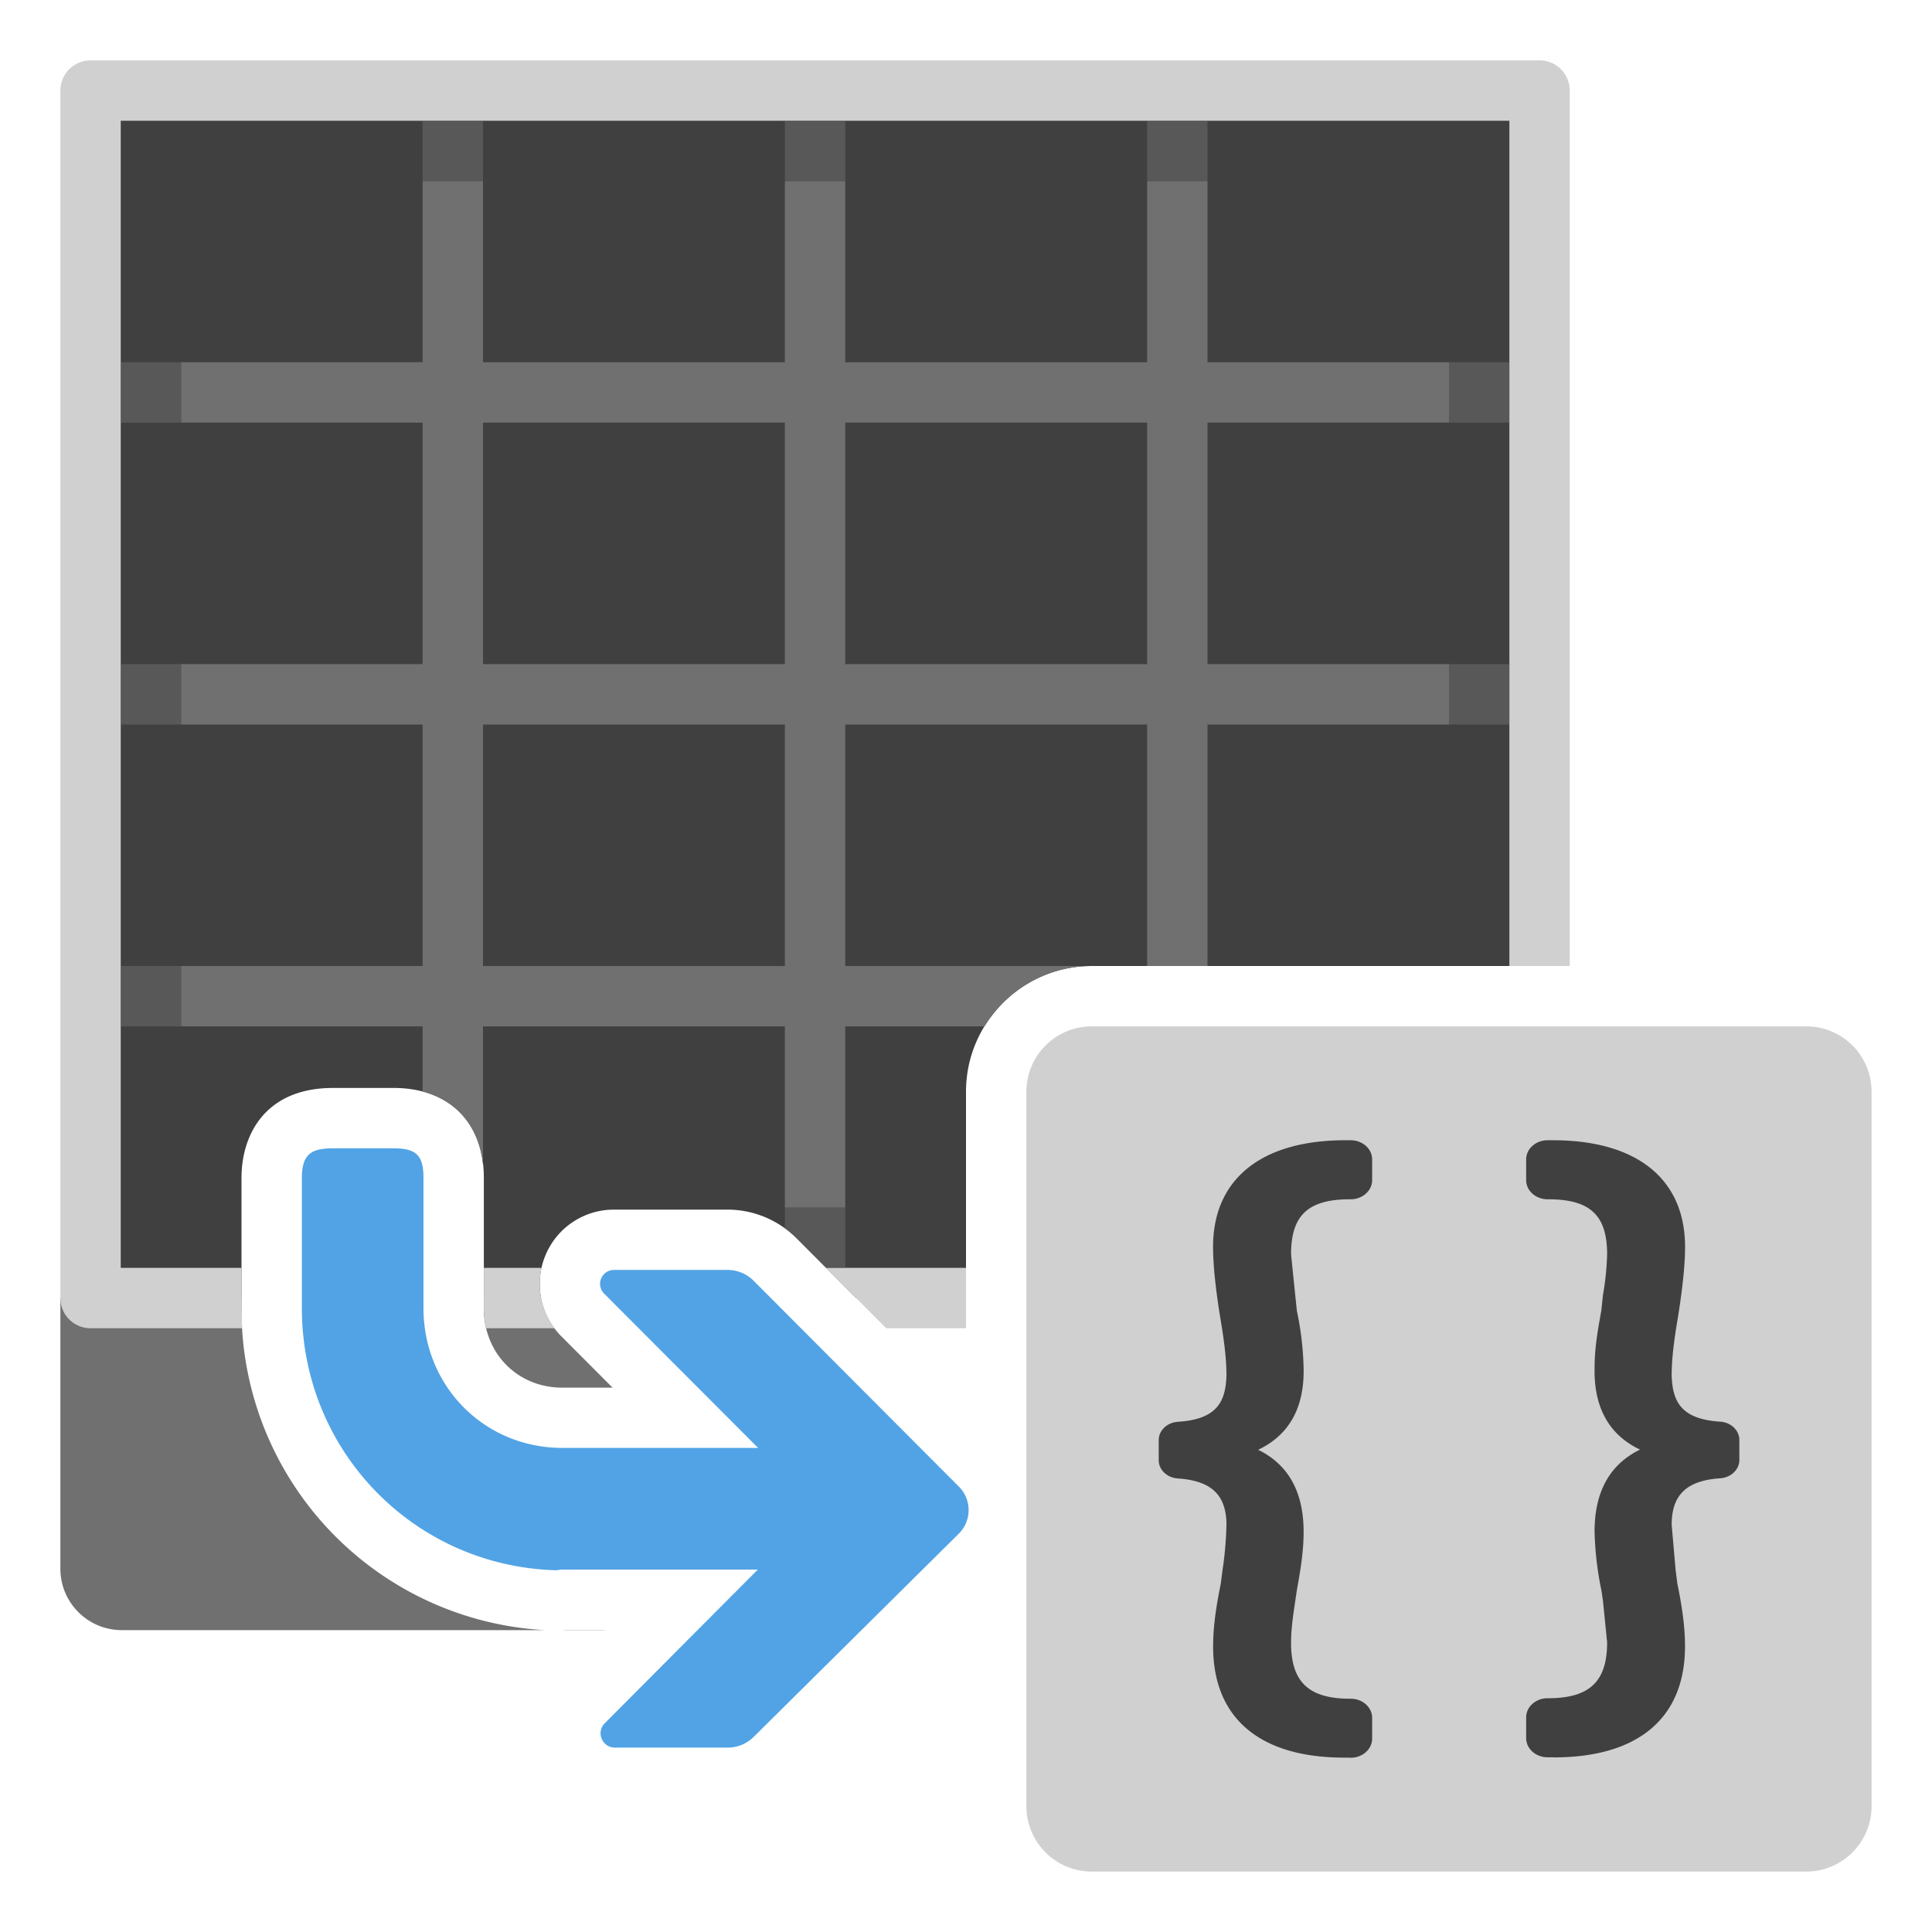 <svg xmlns="http://www.w3.org/2000/svg" width="32" height="32"><path d="M29.917 17H18.083c-.598 0-1.083.485-1.083 1.083v11.833c0 .598.485 1.083 1.083 1.083h11.833c.598 0 1.083-.485 1.083-1.083V18.083A1.08 1.08 0 0 0 29.917 17z" fill="#d0d0d0"/><path d="M8.013 21.667V21.5h.948c.046.235.16.456.337.634l.848.85h-.831c-.742 0-1.302-.566-1.302-1.317zM9.325 27h.658c.02 0 .039-.002.058-.003h-.67c-.015.002-.03.002-.046.003zM4 21.667V21.5H1v4.483C1 26.544 1.455 27 2.017 27h7.005A5.32 5.32 0 0 1 4 21.667z" fill="#707070"/><path d="M4 19.51c0-.72.398-1.49 1.515-1.49H6.52c.921 0 1.494.571 1.494 1.49v1.99h.948a1.23 1.23 0 0 1 .072-.707c.191-.461.637-.758 1.136-.758h1.883a1.62 1.62 0 0 1 1.139.473l.989.992H16v-3.417c0-1.149.935-2.083 2.083-2.083H25.5V1.5h-24v20H4z" fill="#404040"/><path d="M16 21v1h-1.321l-.997-1zm-12 .667V21H2V2h23v14h1V1.5a.5.5 0 0 0-.5-.5h-24a.5.5 0 0 0-.5.5v20a.5.5 0 0 0 .5.5h2.511L4 21.667zM8.969 21h-.955v.667c0 .116.015.227.04.333h1.13a1.22 1.22 0 0 1-.215-1z" fill="#d0d0d0"/><g fill="#707070"><path d="M7 18.079c.57.15.931.583 1 1.208V17h5v3h1v-3h2.307c.366-.598 1.024-1 1.776-1H14v-4h5v4h1v-4h4v-1h-4V7h4V6h-4V3h-1v3h-5V3h-1v3H8V3H7v3H3v1h4v4H3v1h4v4H3v1h4zM14 7h5v4h-5zM8 7h5v4H8zm0 5h5v4H8z"/><path d="M14 3h-1V2h1zm-.809 17.508l.491.492H14v-1h-1v.347c.067.049.132.101.191.161zM20 2h-1v1h1zm5 4h-1v1h1zm0 5h-1v1h1zM8 2H7v1h1zM2 12h1v-1H2zm0-5h1V6H2zm0 10h1v-1H2z" opacity=".5"/></g><path d="M12.054 28.946a.61.61 0 0 0 .428-.176l3.402-3.371a.55.55 0 0 0-.011-.785l-3.391-3.401a.61.61 0 0 0-.43-.179h-1.883a.23.23 0 0 0-.163.392l2.551 2.556H9.316c-1.291 0-2.302-1.018-2.302-2.317V19.51c0-.373-.118-.49-.494-.49H5.515c-.352 0-.515.09-.515.49v2.157c0 2.347 1.83 4.252 4.169 4.34l.006.001h.022c.031 0 .06-.004.089-.011h3.266l-2.535 2.545c-.149.149-.043.404.168.404z" fill="#51a3e5"/><path d="M25.735 29.108c1.402 0 2.174-.654 2.174-1.84 0-.293-.039-.612-.126-1.034l-.029-.225-.066-.753c0-.496.248-.734.804-.771.178-.012.317-.144.317-.302v-.334c0-.159-.14-.291-.319-.302-.647-.041-.788-.334-.802-.764 0-.343.061-.706.109-.998l.006-.038c.055-.354.107-.763.107-1.095 0-1.123-.798-1.766-2.188-1.766h-.089c-.196 0-.355.142-.355.317v.344c0 .175.159.317.355.317h.047c.667.01.939.274.939.912a4.57 4.57 0 0 1-.069.674l-.027.258-.005.026c-.055.307-.107.597-.107.93-.011.652.241 1.103.753 1.346-.5.243-.753.697-.753 1.356a5.37 5.37 0 0 0 .113.974l.026.173.069.691c0 .638-.282.914-.942.924h-.044c-.196 0-.355.142-.355.317v.344c0 .175.159.317.355.317h.104zm-3.364.006c.196 0 .356-.142.356-.317v-.344c0-.175-.159-.317-.356-.317h-.044c-.661-.01-.943-.287-.943-.925 0-.228.034-.453.069-.692l.026-.174c.055-.309.113-.629.113-.974 0-.66-.253-1.114-.753-1.358.512-.243.765-.695.753-1.347a5.04 5.04 0 0 0-.107-.931l-.005-.026-.027-.258-.069-.675c0-.638.273-.902.94-.912h.047c.196 0 .356-.142.356-.317v-.344c0-.175-.159-.317-.356-.317h-.089c-1.391 0-2.19.644-2.19 1.767 0 .332.052.742.107 1.095l.006.038c.049.292.109.656.109.999-.014.429-.155.724-.803.764-.179.011-.319.144-.319.303v.334c0 .158.139.291.317.302.557.037.805.275.805.771a5.98 5.98 0 0 1-.066.753l-.029.225c-.087.422-.126.741-.126 1.034 0 1.187.772 1.841 2.175 1.841h.105z" fill="#404040"/></svg>
